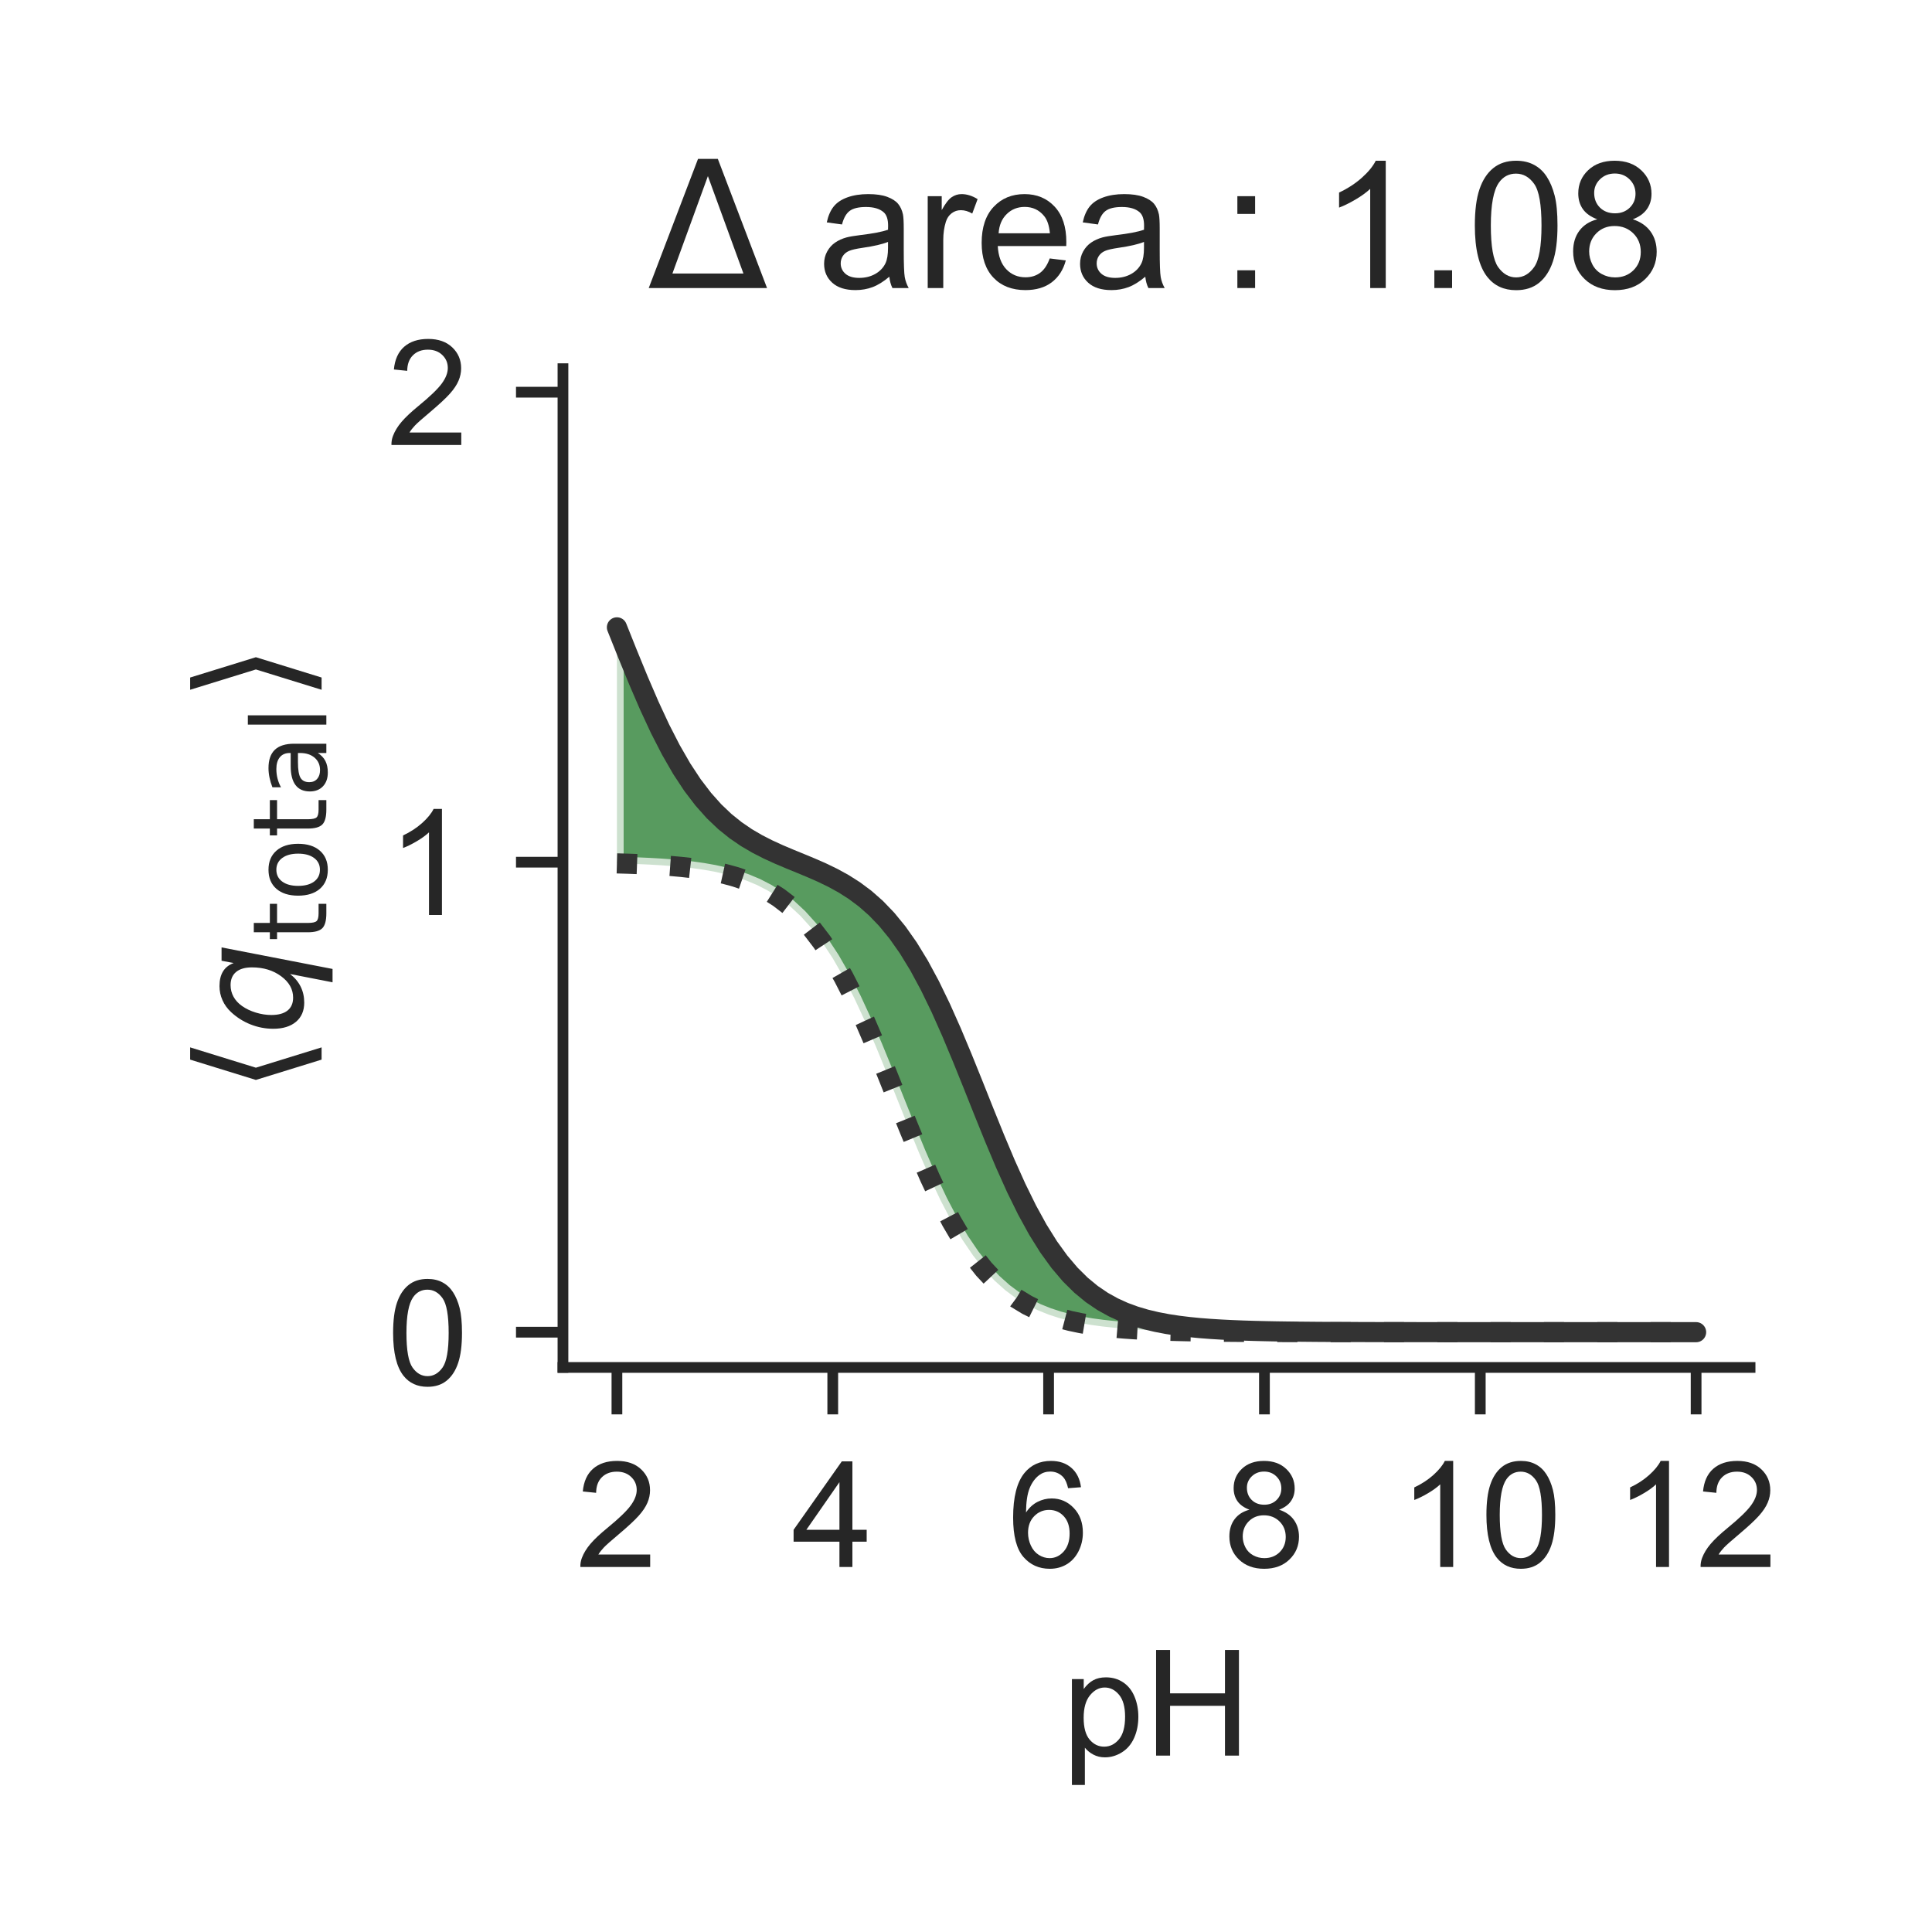 <?xml version="1.0" encoding="utf-8" standalone="no"?>
<!DOCTYPE svg PUBLIC "-//W3C//DTD SVG 1.1//EN"
  "http://www.w3.org/Graphics/SVG/1.1/DTD/svg11.dtd">
<!-- Created with matplotlib (http://matplotlib.org/) -->
<svg height="144pt" version="1.1" viewBox="0 0 144 144" width="144pt" xmlns="http://www.w3.org/2000/svg" xmlns:xlink="http://www.w3.org/1999/xlink">
 <defs>
  <style type="text/css">
*{stroke-linecap:butt;stroke-linejoin:round;}
  </style>
 </defs>
 <g id="figure_1">
  <g id="patch_1">
   <path d="M 0 144 
L 144 144 
L 144 0 
L 0 0 
z
" style="fill:#ffffff;"/>
  </g>
  <g id="axes_1">
   <g id="patch_2">
    <path d="M 41.96 101.92 
L 130.44 101.92 
L 130.44 27.48 
L 41.96 27.48 
z
" style="fill:#ffffff;"/>
   </g>
   <g id="matplotlib.axis_1">
    <g id="xtick_1">
     <g id="line2d_1">
      <defs>
       <path d="M 0 0 
L 0 3.5 
" id="ma466902798" style="stroke:#262626;stroke-width:0.8;"/>
      </defs>
      <g>
       <use style="fill:#262626;stroke:#262626;stroke-width:0.8;" x="45.982" xlink:href="#ma466902798" y="101.92"/>
      </g>
     </g>
     <g id="text_1">
      <!-- 2 -->
      <defs>
       <path d="M 50.344 8.453 
L 50.344 0 
L 3.031 0 
Q 2.938 3.172 4.047 6.109 
Q 5.859 10.938 9.828 15.625 
Q 13.812 20.312 21.344 26.469 
Q 33.016 36.031 37.109 41.625 
Q 41.219 47.219 41.219 52.203 
Q 41.219 57.422 37.469 61 
Q 33.734 64.594 27.734 64.594 
Q 21.391 64.594 17.578 60.781 
Q 13.766 56.984 13.719 50.25 
L 4.688 51.172 
Q 5.609 61.281 11.656 66.578 
Q 17.719 71.875 27.938 71.875 
Q 38.234 71.875 44.234 66.156 
Q 50.25 60.453 50.25 52 
Q 50.25 47.703 48.484 43.547 
Q 46.734 39.406 42.656 34.812 
Q 38.578 30.219 29.109 22.219 
Q 21.188 15.578 18.938 13.203 
Q 16.703 10.844 15.234 8.453 
z
" id="ArialMT-32"/>
      </defs>
      <g style="fill:#262626;" transform="translate(42.923 116.794)scale(0.11 -0.11)">
       <use xlink:href="#ArialMT-32"/>
      </g>
     </g>
    </g>
    <g id="xtick_2">
     <g id="line2d_2">
      <g>
       <use style="fill:#262626;stroke:#262626;stroke-width:0.8;" x="62.069" xlink:href="#ma466902798" y="101.92"/>
      </g>
     </g>
     <g id="text_2">
      <!-- 4 -->
      <defs>
       <path d="M 32.328 0 
L 32.328 17.141 
L 1.266 17.141 
L 1.266 25.203 
L 33.938 71.578 
L 41.109 71.578 
L 41.109 25.203 
L 50.781 25.203 
L 50.781 17.141 
L 41.109 17.141 
L 41.109 0 
z
M 32.328 25.203 
L 32.328 57.469 
L 9.906 25.203 
z
" id="ArialMT-34"/>
      </defs>
      <g style="fill:#262626;" transform="translate(59.011 116.794)scale(0.11 -0.11)">
       <use xlink:href="#ArialMT-34"/>
      </g>
     </g>
    </g>
    <g id="xtick_3">
     <g id="line2d_3">
      <g>
       <use style="fill:#262626;stroke:#262626;stroke-width:0.8;" x="78.156" xlink:href="#ma466902798" y="101.92"/>
      </g>
     </g>
     <g id="text_3">
      <!-- 6 -->
      <defs>
       <path d="M 49.75 54.047 
L 41.016 53.375 
Q 39.844 58.547 37.703 60.891 
Q 34.125 64.656 28.906 64.656 
Q 24.703 64.656 21.531 62.312 
Q 17.391 59.281 14.984 53.469 
Q 12.594 47.656 12.5 36.922 
Q 15.672 41.75 20.266 44.094 
Q 24.859 46.438 29.891 46.438 
Q 38.672 46.438 44.844 39.969 
Q 51.031 33.5 51.031 23.25 
Q 51.031 16.5 48.125 10.719 
Q 45.219 4.938 40.141 1.859 
Q 35.062 -1.219 28.609 -1.219 
Q 17.625 -1.219 10.688 6.859 
Q 3.766 14.938 3.766 33.5 
Q 3.766 54.25 11.422 63.672 
Q 18.109 71.875 29.438 71.875 
Q 37.891 71.875 43.281 67.141 
Q 48.688 62.406 49.75 54.047 
z
M 13.875 23.188 
Q 13.875 18.656 15.797 14.5 
Q 17.719 10.359 21.188 8.172 
Q 24.656 6 28.469 6 
Q 34.031 6 38.031 10.484 
Q 42.047 14.984 42.047 22.703 
Q 42.047 30.125 38.078 34.391 
Q 34.125 38.672 28.125 38.672 
Q 22.172 38.672 18.016 34.391 
Q 13.875 30.125 13.875 23.188 
z
" id="ArialMT-36"/>
      </defs>
      <g style="fill:#262626;" transform="translate(75.098 116.794)scale(0.11 -0.11)">
       <use xlink:href="#ArialMT-36"/>
      </g>
     </g>
    </g>
    <g id="xtick_4">
     <g id="line2d_4">
      <g>
       <use style="fill:#262626;stroke:#262626;stroke-width:0.8;" x="94.244" xlink:href="#ma466902798" y="101.92"/>
      </g>
     </g>
     <g id="text_4">
      <!-- 8 -->
      <defs>
       <path d="M 17.672 38.812 
Q 12.203 40.828 9.562 44.531 
Q 6.938 48.25 6.938 53.422 
Q 6.938 61.234 12.547 66.547 
Q 18.172 71.875 27.484 71.875 
Q 36.859 71.875 42.578 66.422 
Q 48.297 60.984 48.297 53.172 
Q 48.297 48.188 45.672 44.5 
Q 43.062 40.828 37.75 38.812 
Q 44.344 36.672 47.781 31.875 
Q 51.219 27.094 51.219 20.453 
Q 51.219 11.281 44.719 5.031 
Q 38.234 -1.219 27.641 -1.219 
Q 17.047 -1.219 10.547 5.047 
Q 4.047 11.328 4.047 20.703 
Q 4.047 27.688 7.594 32.391 
Q 11.141 37.109 17.672 38.812 
z
M 15.922 53.719 
Q 15.922 48.641 19.188 45.406 
Q 22.469 42.188 27.688 42.188 
Q 32.766 42.188 36.016 45.375 
Q 39.266 48.578 39.266 53.219 
Q 39.266 58.062 35.906 61.359 
Q 32.562 64.656 27.594 64.656 
Q 22.562 64.656 19.234 61.422 
Q 15.922 58.203 15.922 53.719 
z
M 13.094 20.656 
Q 13.094 16.891 14.875 13.375 
Q 16.656 9.859 20.172 7.922 
Q 23.688 6 27.734 6 
Q 34.031 6 38.125 10.047 
Q 42.234 14.109 42.234 20.359 
Q 42.234 26.703 38.016 30.859 
Q 33.797 35.016 27.438 35.016 
Q 21.234 35.016 17.156 30.906 
Q 13.094 26.812 13.094 20.656 
z
" id="ArialMT-38"/>
      </defs>
      <g style="fill:#262626;" transform="translate(91.185 116.794)scale(0.11 -0.11)">
       <use xlink:href="#ArialMT-38"/>
      </g>
     </g>
    </g>
    <g id="xtick_5">
     <g id="line2d_5">
      <g>
       <use style="fill:#262626;stroke:#262626;stroke-width:0.8;" x="110.331" xlink:href="#ma466902798" y="101.92"/>
      </g>
     </g>
     <g id="text_5">
      <!-- 10 -->
      <defs>
       <path d="M 37.25 0 
L 28.469 0 
L 28.469 56 
Q 25.297 52.984 20.141 49.953 
Q 14.984 46.922 10.891 45.406 
L 10.891 53.906 
Q 18.266 57.375 23.781 62.297 
Q 29.297 67.234 31.594 71.875 
L 37.25 71.875 
z
" id="ArialMT-31"/>
       <path d="M 4.156 35.297 
Q 4.156 48 6.766 55.734 
Q 9.375 63.484 14.516 67.672 
Q 19.672 71.875 27.484 71.875 
Q 33.25 71.875 37.594 69.547 
Q 41.938 67.234 44.766 62.859 
Q 47.609 58.5 49.219 52.219 
Q 50.828 45.953 50.828 35.297 
Q 50.828 22.703 48.234 14.969 
Q 45.656 7.234 40.5 3 
Q 35.359 -1.219 27.484 -1.219 
Q 17.141 -1.219 11.234 6.203 
Q 4.156 15.141 4.156 35.297 
z
M 13.188 35.297 
Q 13.188 17.672 17.312 11.828 
Q 21.438 6 27.484 6 
Q 33.547 6 37.672 11.859 
Q 41.797 17.719 41.797 35.297 
Q 41.797 52.984 37.672 58.781 
Q 33.547 64.594 27.391 64.594 
Q 21.344 64.594 17.719 59.469 
Q 13.188 52.938 13.188 35.297 
z
" id="ArialMT-30"/>
      </defs>
      <g style="fill:#262626;" transform="translate(104.214 116.794)scale(0.11 -0.11)">
       <use xlink:href="#ArialMT-31"/>
       <use x="55.615" xlink:href="#ArialMT-30"/>
      </g>
     </g>
    </g>
    <g id="xtick_6">
     <g id="line2d_6">
      <g>
       <use style="fill:#262626;stroke:#262626;stroke-width:0.8;" x="126.418" xlink:href="#ma466902798" y="101.92"/>
      </g>
     </g>
     <g id="text_6">
      <!-- 12 -->
      <g style="fill:#262626;" transform="translate(120.301 116.794)scale(0.11 -0.11)">
       <use xlink:href="#ArialMT-31"/>
       <use x="55.615" xlink:href="#ArialMT-32"/>
      </g>
     </g>
    </g>
    <g id="text_7">
     <!-- pH -->
     <defs>
      <path d="M 6.594 -19.875 
L 6.594 51.859 
L 14.594 51.859 
L 14.594 45.125 
Q 17.438 49.078 21 51.047 
Q 24.562 53.031 29.641 53.031 
Q 36.281 53.031 41.359 49.609 
Q 46.438 46.188 49.016 39.953 
Q 51.609 33.734 51.609 26.312 
Q 51.609 18.359 48.75 11.984 
Q 45.906 5.609 40.453 2.219 
Q 35.016 -1.172 29 -1.172 
Q 24.609 -1.172 21.109 0.688 
Q 17.625 2.547 15.375 5.375 
L 15.375 -19.875 
z
M 14.547 25.641 
Q 14.547 15.625 18.594 10.844 
Q 22.656 6.062 28.422 6.062 
Q 34.281 6.062 38.453 11.016 
Q 42.625 15.969 42.625 26.375 
Q 42.625 36.281 38.547 41.203 
Q 34.469 46.141 28.812 46.141 
Q 23.188 46.141 18.859 40.891 
Q 14.547 35.641 14.547 25.641 
z
" id="ArialMT-70"/>
      <path d="M 8.016 0 
L 8.016 71.578 
L 17.484 71.578 
L 17.484 42.188 
L 54.688 42.188 
L 54.688 71.578 
L 64.156 71.578 
L 64.156 0 
L 54.688 0 
L 54.688 33.734 
L 17.484 33.734 
L 17.484 0 
z
" id="ArialMT-48"/>
     </defs>
     <g style="fill:#262626;" transform="translate(79.169 130.853)scale(0.11 -0.11)">
      <use xlink:href="#ArialMT-70"/>
      <use x="55.615" xlink:href="#ArialMT-48"/>
     </g>
    </g>
   </g>
   <g id="matplotlib.axis_2">
    <g id="ytick_1">
     <g id="line2d_7">
      <defs>
       <path d="M 0 0 
L -3.5 0 
" id="m3a85de3e7f" style="stroke:#262626;stroke-width:0.8;"/>
      </defs>
      <g>
       <use style="fill:#262626;stroke:#262626;stroke-width:0.8;" x="41.96" xlink:href="#m3a85de3e7f" y="99.293"/>
      </g>
     </g>
     <g id="text_8">
      <!-- 0 -->
      <g style="fill:#262626;" transform="translate(28.843 103.23)scale(0.11 -0.11)">
       <use xlink:href="#ArialMT-30"/>
      </g>
     </g>
    </g>
    <g id="ytick_2">
     <g id="line2d_8">
      <g>
       <use style="fill:#262626;stroke:#262626;stroke-width:0.8;" x="41.96" xlink:href="#m3a85de3e7f" y="64.262"/>
      </g>
     </g>
     <g id="text_9">
      <!-- 1 -->
      <g style="fill:#262626;" transform="translate(28.843 68.199)scale(0.11 -0.11)">
       <use xlink:href="#ArialMT-31"/>
      </g>
     </g>
    </g>
    <g id="ytick_3">
     <g id="line2d_9">
      <g>
       <use style="fill:#262626;stroke:#262626;stroke-width:0.8;" x="41.96" xlink:href="#m3a85de3e7f" y="29.232"/>
      </g>
     </g>
     <g id="text_10">
      <!-- 2 -->
      <g style="fill:#262626;" transform="translate(28.843 33.168)scale(0.11 -0.11)">
       <use xlink:href="#ArialMT-32"/>
      </g>
     </g>
    </g>
    <g id="text_11">
     <!-- $\langle q_\mathsf{total} \rangle$ -->
     <defs>
      <path d="M 8.938 31.344 
L 22.703 75.875 
L 31 75.875 
L 17.234 31.344 
L 31 -13.188 
L 22.703 -13.188 
z
" id="DejaVuSans-27e8"/>
      <path d="M 41.703 8.203 
Q 38.094 3.469 33.172 1.016 
Q 28.266 -1.422 22.312 -1.422 
Q 14.016 -1.422 9.297 4.172 
Q 4.594 9.766 4.594 19.578 
Q 4.594 27.484 7.5 34.859 
Q 10.406 42.234 15.828 48.094 
Q 19.344 51.906 23.906 53.953 
Q 28.469 56 33.5 56 
Q 39.547 56 43.453 53.609 
Q 47.359 51.219 49.125 46.391 
L 50.688 54.594 
L 59.719 54.594 
L 45.125 -20.609 
L 36.078 -20.609 
z
M 13.922 20.906 
Q 13.922 13.672 16.938 9.891 
Q 19.969 6.109 25.688 6.109 
Q 34.188 6.109 40.188 14.234 
Q 46.188 22.359 46.188 33.984 
Q 46.188 41.016 43.078 44.75 
Q 39.984 48.484 34.188 48.484 
Q 29.938 48.484 26.312 46.5 
Q 22.703 44.531 20.016 40.719 
Q 17.188 36.719 15.547 31.344 
Q 13.922 25.984 13.922 20.906 
z
" id="DejaVuSans-Oblique-71"/>
      <path d="M 18.312 70.219 
L 18.312 54.688 
L 36.812 54.688 
L 36.812 47.703 
L 18.312 47.703 
L 18.312 18.016 
Q 18.312 11.328 20.141 9.422 
Q 21.969 7.516 27.594 7.516 
L 36.812 7.516 
L 36.812 0 
L 27.594 0 
Q 17.188 0 13.234 3.875 
Q 9.281 7.766 9.281 18.016 
L 9.281 47.703 
L 2.688 47.703 
L 2.688 54.688 
L 9.281 54.688 
L 9.281 70.219 
z
" id="DejaVuSans-74"/>
      <path d="M 30.609 48.391 
Q 23.391 48.391 19.188 42.75 
Q 14.984 37.109 14.984 27.297 
Q 14.984 17.484 19.156 11.844 
Q 23.344 6.203 30.609 6.203 
Q 37.797 6.203 41.984 11.859 
Q 46.188 17.531 46.188 27.297 
Q 46.188 37.016 41.984 42.703 
Q 37.797 48.391 30.609 48.391 
z
M 30.609 56 
Q 42.328 56 49.016 48.375 
Q 55.719 40.766 55.719 27.297 
Q 55.719 13.875 49.016 6.219 
Q 42.328 -1.422 30.609 -1.422 
Q 18.844 -1.422 12.172 6.219 
Q 5.516 13.875 5.516 27.297 
Q 5.516 40.766 12.172 48.375 
Q 18.844 56 30.609 56 
z
" id="DejaVuSans-6f"/>
      <path d="M 34.281 27.484 
Q 23.391 27.484 19.188 25 
Q 14.984 22.516 14.984 16.5 
Q 14.984 11.719 18.141 8.906 
Q 21.297 6.109 26.703 6.109 
Q 34.188 6.109 38.703 11.406 
Q 43.219 16.703 43.219 25.484 
L 43.219 27.484 
z
M 52.203 31.203 
L 52.203 0 
L 43.219 0 
L 43.219 8.297 
Q 40.141 3.328 35.547 0.953 
Q 30.953 -1.422 24.312 -1.422 
Q 15.922 -1.422 10.953 3.297 
Q 6 8.016 6 15.922 
Q 6 25.141 12.172 29.828 
Q 18.359 34.516 30.609 34.516 
L 43.219 34.516 
L 43.219 35.406 
Q 43.219 41.609 39.141 45 
Q 35.062 48.391 27.688 48.391 
Q 23 48.391 18.547 47.266 
Q 14.109 46.141 10.016 43.891 
L 10.016 52.203 
Q 14.938 54.109 19.578 55.047 
Q 24.219 56 28.609 56 
Q 40.484 56 46.344 49.844 
Q 52.203 43.703 52.203 31.203 
z
" id="DejaVuSans-61"/>
      <path d="M 9.422 75.984 
L 18.406 75.984 
L 18.406 0 
L 9.422 0 
z
" id="DejaVuSans-6c"/>
      <path d="M 30.078 31.344 
L 16.312 -13.188 
L 8.016 -13.188 
L 21.781 31.344 
L 8.016 75.875 
L 16.312 75.875 
z
" id="DejaVuSans-27e9"/>
     </defs>
     <g style="fill:#262626;" transform="translate(22.533 81.475)rotate(-90)scale(0.11 -0.11)">
      <use transform="translate(0 0.125)" xlink:href="#DejaVuSans-27e8"/>
      <use transform="translate(39.014 0.125)" xlink:href="#DejaVuSans-Oblique-71"/>
      <use transform="translate(102.49 -16.281)scale(0.7)" xlink:href="#DejaVuSans-74"/>
      <use transform="translate(129.937 -16.281)scale(0.7)" xlink:href="#DejaVuSans-6f"/>
      <use transform="translate(172.764 -16.281)scale(0.7)" xlink:href="#DejaVuSans-74"/>
      <use transform="translate(200.21 -16.281)scale(0.7)" xlink:href="#DejaVuSans-61"/>
      <use transform="translate(243.105 -16.281)scale(0.7)" xlink:href="#DejaVuSans-6c"/>
      <use transform="translate(265.288 0.125)" xlink:href="#DejaVuSans-27e9"/>
     </g>
    </g>
   </g>
   <g id="PolyCollection_1">
    <defs>
     <path d="M 45.982 -79.648 
L 45.982 -79.648 
L 46.786 -79.625 
L 47.591 -79.595 
L 48.395 -79.559 
L 49.199 -79.513 
L 50.004 -79.455 
L 50.808 -79.383 
L 51.612 -79.292 
L 52.417 -79.179 
L 53.221 -79.037 
L 54.025 -78.86 
L 54.83 -78.64 
L 55.634 -78.366 
L 56.439 -78.029 
L 57.243 -77.613 
L 58.047 -77.104 
L 58.852 -76.486 
L 59.656 -75.74 
L 60.46 -74.849 
L 61.265 -73.798 
L 62.069 -72.574 
L 62.873 -71.173 
L 63.678 -69.598 
L 64.482 -67.862 
L 65.287 -65.994 
L 66.091 -64.031 
L 66.895 -62.021 
L 67.7 -60.016 
L 68.504 -58.068 
L 69.308 -56.223 
L 70.113 -54.518 
L 70.917 -52.977 
L 71.721 -51.611 
L 72.526 -50.423 
L 73.33 -49.405 
L 74.135 -48.544 
L 74.939 -47.825 
L 75.743 -47.23 
L 76.548 -46.741 
L 77.352 -46.342 
L 78.156 -46.019 
L 78.961 -45.757 
L 79.765 -45.546 
L 80.569 -45.377 
L 81.374 -45.241 
L 82.178 -45.132 
L 82.983 -45.046 
L 83.787 -44.977 
L 84.591 -44.921 
L 85.396 -44.877 
L 86.2 -44.842 
L 87.004 -44.815 
L 87.809 -44.793 
L 88.613 -44.775 
L 89.417 -44.761 
L 90.222 -44.75 
L 91.026 -44.741 
L 91.831 -44.734 
L 92.635 -44.728 
L 93.439 -44.724 
L 94.244 -44.72 
L 95.048 -44.718 
L 95.852 -44.715 
L 96.657 -44.714 
L 97.461 -44.712 
L 98.265 -44.711 
L 99.07 -44.71 
L 99.874 -44.709 
L 100.679 -44.709 
L 101.483 -44.708 
L 102.287 -44.708 
L 103.092 -44.708 
L 103.896 -44.708 
L 104.7 -44.707 
L 105.505 -44.707 
L 106.309 -44.707 
L 107.113 -44.707 
L 107.918 -44.707 
L 108.722 -44.707 
L 109.527 -44.707 
L 110.331 -44.707 
L 111.135 -44.707 
L 111.94 -44.707 
L 112.744 -44.707 
L 113.548 -44.707 
L 114.353 -44.707 
L 115.157 -44.707 
L 115.961 -44.707 
L 116.766 -44.707 
L 117.57 -44.707 
L 118.375 -44.707 
L 119.179 -44.707 
L 119.983 -44.707 
L 120.788 -44.707 
L 121.592 -44.707 
L 122.396 -44.707 
L 123.201 -44.707 
L 124.005 -44.707 
L 124.809 -44.707 
L 125.614 -44.707 
L 126.418 -44.707 
L 126.418 -44.707 
L 126.418 -44.707 
L 125.614 -44.707 
L 124.809 -44.707 
L 124.005 -44.707 
L 123.201 -44.707 
L 122.396 -44.707 
L 121.592 -44.707 
L 120.788 -44.707 
L 119.983 -44.707 
L 119.179 -44.707 
L 118.375 -44.707 
L 117.57 -44.707 
L 116.766 -44.707 
L 115.961 -44.707 
L 115.157 -44.707 
L 114.353 -44.707 
L 113.548 -44.707 
L 112.744 -44.707 
L 111.94 -44.707 
L 111.135 -44.707 
L 110.331 -44.707 
L 109.527 -44.708 
L 108.722 -44.708 
L 107.918 -44.708 
L 107.113 -44.709 
L 106.309 -44.709 
L 105.505 -44.71 
L 104.7 -44.711 
L 103.896 -44.712 
L 103.092 -44.713 
L 102.287 -44.714 
L 101.483 -44.717 
L 100.679 -44.719 
L 99.874 -44.722 
L 99.07 -44.726 
L 98.265 -44.731 
L 97.461 -44.738 
L 96.657 -44.746 
L 95.852 -44.756 
L 95.048 -44.768 
L 94.244 -44.784 
L 93.439 -44.804 
L 92.635 -44.829 
L 91.831 -44.861 
L 91.026 -44.901 
L 90.222 -44.951 
L 89.417 -45.013 
L 88.613 -45.092 
L 87.809 -45.19 
L 87.004 -45.313 
L 86.2 -45.467 
L 85.396 -45.658 
L 84.591 -45.896 
L 83.787 -46.191 
L 82.983 -46.556 
L 82.178 -47.003 
L 81.374 -47.549 
L 80.569 -48.212 
L 79.765 -49.008 
L 78.961 -49.955 
L 78.156 -51.068 
L 77.352 -52.355 
L 76.548 -53.821 
L 75.743 -55.458 
L 74.939 -57.246 
L 74.135 -59.156 
L 73.33 -61.145 
L 72.526 -63.163 
L 71.721 -65.157 
L 70.917 -67.078 
L 70.113 -68.884 
L 69.308 -70.542 
L 68.504 -72.033 
L 67.7 -73.349 
L 66.895 -74.493 
L 66.091 -75.475 
L 65.287 -76.312 
L 64.482 -77.02 
L 63.678 -77.62 
L 62.873 -78.132 
L 62.069 -78.573 
L 61.265 -78.962 
L 60.46 -79.315 
L 59.656 -79.649 
L 58.852 -79.978 
L 58.047 -80.319 
L 57.243 -80.687 
L 56.439 -81.098 
L 55.634 -81.569 
L 54.83 -82.119 
L 54.025 -82.766 
L 53.221 -83.531 
L 52.417 -84.433 
L 51.612 -85.488 
L 50.808 -86.71 
L 50.004 -88.107 
L 49.199 -89.676 
L 48.395 -91.405 
L 47.591 -93.268 
L 46.786 -95.229 
L 45.982 -97.241 
z
" id="m0c1486ba6a" style="stroke:#ffffff;stroke-opacity:0.7;"/>
    </defs>
    <g clip-path="url(#paff6cffea2)">
     <use style="fill:#12711c;fill-opacity:0.7;stroke:#ffffff;stroke-opacity:0.7;" x="0" xlink:href="#m0c1486ba6a" y="144"/>
    </g>
   </g>
   <g id="line2d_10">
    <path clip-path="url(#paff6cffea2)" d="M 45.982 64.352 
L 46.786 64.375 
L 47.591 64.405 
L 48.395 64.441 
L 49.199 64.487 
L 50.004 64.545 
L 50.808 64.617 
L 51.612 64.708 
L 52.417 64.821 
L 53.221 64.963 
L 54.025 65.14 
L 54.83 65.36 
L 55.634 65.634 
L 56.439 65.971 
L 57.243 66.387 
L 58.047 66.896 
L 58.852 67.514 
L 59.656 68.26 
L 60.46 69.151 
L 61.265 70.202 
L 62.069 71.426 
L 62.873 72.827 
L 63.678 74.402 
L 64.482 76.138 
L 65.287 78.006 
L 66.091 79.969 
L 66.895 81.979 
L 67.7 83.984 
L 68.504 85.932 
L 69.308 87.777 
L 70.113 89.482 
L 70.917 91.023 
L 71.721 92.389 
L 72.526 93.577 
L 73.33 94.595 
L 74.135 95.456 
L 74.939 96.175 
L 75.743 96.77 
L 76.548 97.259 
L 77.352 97.658 
L 78.156 97.981 
L 78.961 98.243 
L 79.765 98.454 
L 80.569 98.623 
L 81.374 98.759 
L 82.178 98.868 
L 82.983 98.954 
L 83.787 99.023 
L 84.591 99.079 
L 85.396 99.123 
L 86.2 99.158 
L 87.004 99.185 
L 87.809 99.207 
L 88.613 99.225 
L 89.417 99.239 
L 90.222 99.25 
L 91.026 99.259 
L 91.831 99.266 
L 92.635 99.272 
L 93.439 99.276 
L 94.244 99.28 
L 95.048 99.282 
L 95.852 99.285 
L 96.657 99.286 
L 97.461 99.288 
L 98.265 99.289 
L 99.07 99.29 
L 99.874 99.291 
L 100.679 99.291 
L 101.483 99.292 
L 102.287 99.292 
L 103.092 99.292 
L 103.896 99.292 
L 104.7 99.293 
L 105.505 99.293 
L 106.309 99.293 
L 107.113 99.293 
L 107.918 99.293 
L 108.722 99.293 
L 109.527 99.293 
L 110.331 99.293 
L 111.135 99.293 
L 111.94 99.293 
L 112.744 99.293 
L 113.548 99.293 
L 114.353 99.293 
L 115.157 99.293 
L 115.961 99.293 
L 116.766 99.293 
L 117.57 99.293 
L 118.375 99.293 
L 119.179 99.293 
L 119.983 99.293 
L 120.788 99.293 
L 121.592 99.293 
L 122.396 99.293 
L 123.201 99.293 
L 124.005 99.293 
L 124.809 99.293 
L 125.614 99.293 
L 126.418 99.293 
" style="fill:none;stroke:#333333;stroke-dasharray:1.5,2.475;stroke-dashoffset:0;stroke-width:1.5;"/>
   </g>
   <g id="line2d_11">
    <path clip-path="url(#paff6cffea2)" d="M 45.982 46.759 
L 46.786 48.771 
L 47.591 50.732 
L 48.395 52.595 
L 49.199 54.324 
L 50.004 55.893 
L 50.808 57.29 
L 51.612 58.512 
L 52.417 59.567 
L 53.221 60.469 
L 54.025 61.234 
L 54.83 61.881 
L 55.634 62.431 
L 56.439 62.902 
L 57.243 63.313 
L 58.047 63.681 
L 58.852 64.022 
L 59.656 64.351 
L 60.46 64.685 
L 61.265 65.038 
L 62.069 65.427 
L 62.873 65.868 
L 63.678 66.38 
L 64.482 66.98 
L 65.287 67.688 
L 66.091 68.525 
L 66.895 69.507 
L 67.7 70.651 
L 68.504 71.967 
L 69.308 73.458 
L 70.113 75.116 
L 70.917 76.922 
L 71.721 78.843 
L 72.526 80.837 
L 73.33 82.855 
L 74.135 84.844 
L 74.939 86.754 
L 75.743 88.542 
L 76.548 90.179 
L 77.352 91.645 
L 78.156 92.932 
L 78.961 94.045 
L 79.765 94.992 
L 80.569 95.788 
L 81.374 96.451 
L 82.178 96.997 
L 82.983 97.444 
L 83.787 97.809 
L 84.591 98.104 
L 85.396 98.342 
L 86.2 98.533 
L 87.004 98.687 
L 87.809 98.81 
L 88.613 98.908 
L 89.417 98.987 
L 90.222 99.049 
L 91.026 99.099 
L 91.831 99.139 
L 92.635 99.171 
L 93.439 99.196 
L 94.244 99.216 
L 95.048 99.232 
L 95.852 99.244 
L 96.657 99.254 
L 97.461 99.262 
L 98.265 99.269 
L 99.07 99.274 
L 99.874 99.278 
L 100.679 99.281 
L 101.483 99.283 
L 102.287 99.286 
L 103.092 99.287 
L 103.896 99.288 
L 104.7 99.289 
L 105.505 99.29 
L 106.309 99.291 
L 107.113 99.291 
L 107.918 99.292 
L 108.722 99.292 
L 109.527 99.292 
L 110.331 99.293 
L 111.135 99.293 
L 111.94 99.293 
L 112.744 99.293 
L 113.548 99.293 
L 114.353 99.293 
L 115.157 99.293 
L 115.961 99.293 
L 116.766 99.293 
L 117.57 99.293 
L 118.375 99.293 
L 119.179 99.293 
L 119.983 99.293 
L 120.788 99.293 
L 121.592 99.293 
L 122.396 99.293 
L 123.201 99.293 
L 124.005 99.293 
L 124.809 99.293 
L 125.614 99.293 
L 126.418 99.293 
" style="fill:none;stroke:#333333;stroke-linecap:round;stroke-width:1.5;"/>
   </g>
   <g id="patch_3">
    <path d="M 41.96 101.92 
L 41.96 27.48 
" style="fill:none;stroke:#262626;stroke-linecap:square;stroke-linejoin:miter;stroke-width:0.8;"/>
   </g>
   <g id="patch_4">
    <path d="M 41.96 101.92 
L 130.44 101.92 
" style="fill:none;stroke:#262626;stroke-linecap:square;stroke-linejoin:miter;stroke-width:0.8;"/>
   </g>
   <g id="text_12">
    <!-- $\Delta$ area : 1.08 -->
    <defs>
     <path d="M 34.188 63.188 
L 14.156 8.203 
L 54.25 8.203 
z
M 0.781 0 
L 28.609 72.906 
L 39.797 72.906 
L 67.578 0 
z
" id="DejaVuSans-394"/>
     <path id="ArialMT-20"/>
     <path d="M 40.438 6.391 
Q 35.547 2.25 31.031 0.531 
Q 26.516 -1.172 21.344 -1.172 
Q 12.797 -1.172 8.203 3 
Q 3.609 7.172 3.609 13.672 
Q 3.609 17.484 5.344 20.625 
Q 7.078 23.781 9.891 25.688 
Q 12.703 27.594 16.219 28.562 
Q 18.797 29.25 24.031 29.891 
Q 34.672 31.156 39.703 32.906 
Q 39.75 34.719 39.75 35.203 
Q 39.75 40.578 37.25 42.781 
Q 33.891 45.75 27.25 45.75 
Q 21.047 45.75 18.094 43.578 
Q 15.141 41.406 13.719 35.891 
L 5.125 37.062 
Q 6.297 42.578 8.984 45.969 
Q 11.672 49.359 16.75 51.188 
Q 21.828 53.031 28.516 53.031 
Q 35.156 53.031 39.297 51.469 
Q 43.453 49.906 45.406 47.531 
Q 47.359 45.172 48.141 41.547 
Q 48.578 39.312 48.578 33.453 
L 48.578 21.734 
Q 48.578 9.469 49.141 6.219 
Q 49.703 2.984 51.375 0 
L 42.188 0 
Q 40.828 2.734 40.438 6.391 
z
M 39.703 26.031 
Q 34.906 24.078 25.344 22.703 
Q 19.922 21.922 17.672 20.938 
Q 15.438 19.969 14.203 18.094 
Q 12.984 16.219 12.984 13.922 
Q 12.984 10.406 15.641 8.062 
Q 18.312 5.719 23.438 5.719 
Q 28.516 5.719 32.469 7.938 
Q 36.422 10.156 38.281 14.016 
Q 39.703 17 39.703 22.797 
z
" id="ArialMT-61"/>
     <path d="M 6.5 0 
L 6.5 51.859 
L 14.406 51.859 
L 14.406 44 
Q 17.438 49.516 20 51.266 
Q 22.562 53.031 25.641 53.031 
Q 30.078 53.031 34.672 50.203 
L 31.641 42.047 
Q 28.422 43.953 25.203 43.953 
Q 22.312 43.953 20.016 42.219 
Q 17.719 40.484 16.75 37.406 
Q 15.281 32.719 15.281 27.156 
L 15.281 0 
z
" id="ArialMT-72"/>
     <path d="M 42.094 16.703 
L 51.172 15.578 
Q 49.031 7.625 43.219 3.219 
Q 37.406 -1.172 28.375 -1.172 
Q 17 -1.172 10.328 5.828 
Q 3.656 12.844 3.656 25.484 
Q 3.656 38.578 10.391 45.797 
Q 17.141 53.031 27.875 53.031 
Q 38.281 53.031 44.875 45.953 
Q 51.469 38.875 51.469 26.031 
Q 51.469 25.25 51.422 23.688 
L 12.75 23.688 
Q 13.234 15.141 17.578 10.594 
Q 21.922 6.062 28.422 6.062 
Q 33.25 6.062 36.672 8.594 
Q 40.094 11.141 42.094 16.703 
z
M 13.234 30.906 
L 42.188 30.906 
Q 41.609 37.453 38.875 40.719 
Q 34.672 45.797 27.984 45.797 
Q 21.922 45.797 17.797 41.75 
Q 13.672 37.703 13.234 30.906 
z
" id="ArialMT-65"/>
     <path d="M 9.031 41.844 
L 9.031 51.859 
L 19.047 51.859 
L 19.047 41.844 
z
M 9.031 0 
L 9.031 10.016 
L 19.047 10.016 
L 19.047 0 
z
" id="ArialMT-3a"/>
     <path d="M 9.078 0 
L 9.078 10.016 
L 19.094 10.016 
L 19.094 0 
z
" id="ArialMT-2e"/>
    </defs>
    <g style="fill:#262626;" transform="translate(48.25 21.48)scale(0.132 -0.132)">
     <use transform="translate(0 0.094)" xlink:href="#DejaVuSans-394"/>
     <use transform="translate(68.408 0.094)" xlink:href="#ArialMT-20"/>
     <use transform="translate(96.191 0.094)" xlink:href="#ArialMT-61"/>
     <use transform="translate(151.807 0.094)" xlink:href="#ArialMT-72"/>
     <use transform="translate(185.107 0.094)" xlink:href="#ArialMT-65"/>
     <use transform="translate(240.723 0.094)" xlink:href="#ArialMT-61"/>
     <use transform="translate(296.338 0.094)" xlink:href="#ArialMT-20"/>
     <use transform="translate(324.121 0.094)" xlink:href="#ArialMT-3a"/>
     <use transform="translate(351.904 0.094)" xlink:href="#ArialMT-20"/>
     <use transform="translate(379.688 0.094)" xlink:href="#ArialMT-31"/>
     <use transform="translate(435.303 0.094)" xlink:href="#ArialMT-2e"/>
     <use transform="translate(463.086 0.094)" xlink:href="#ArialMT-30"/>
     <use transform="translate(518.701 0.094)" xlink:href="#ArialMT-38"/>
    </g>
   </g>
  </g>
 </g>
 <defs>
  <clipPath id="paff6cffea2">
   <rect height="74.44" width="88.48" x="41.96" y="27.48"/>
  </clipPath>
 </defs>
</svg>
